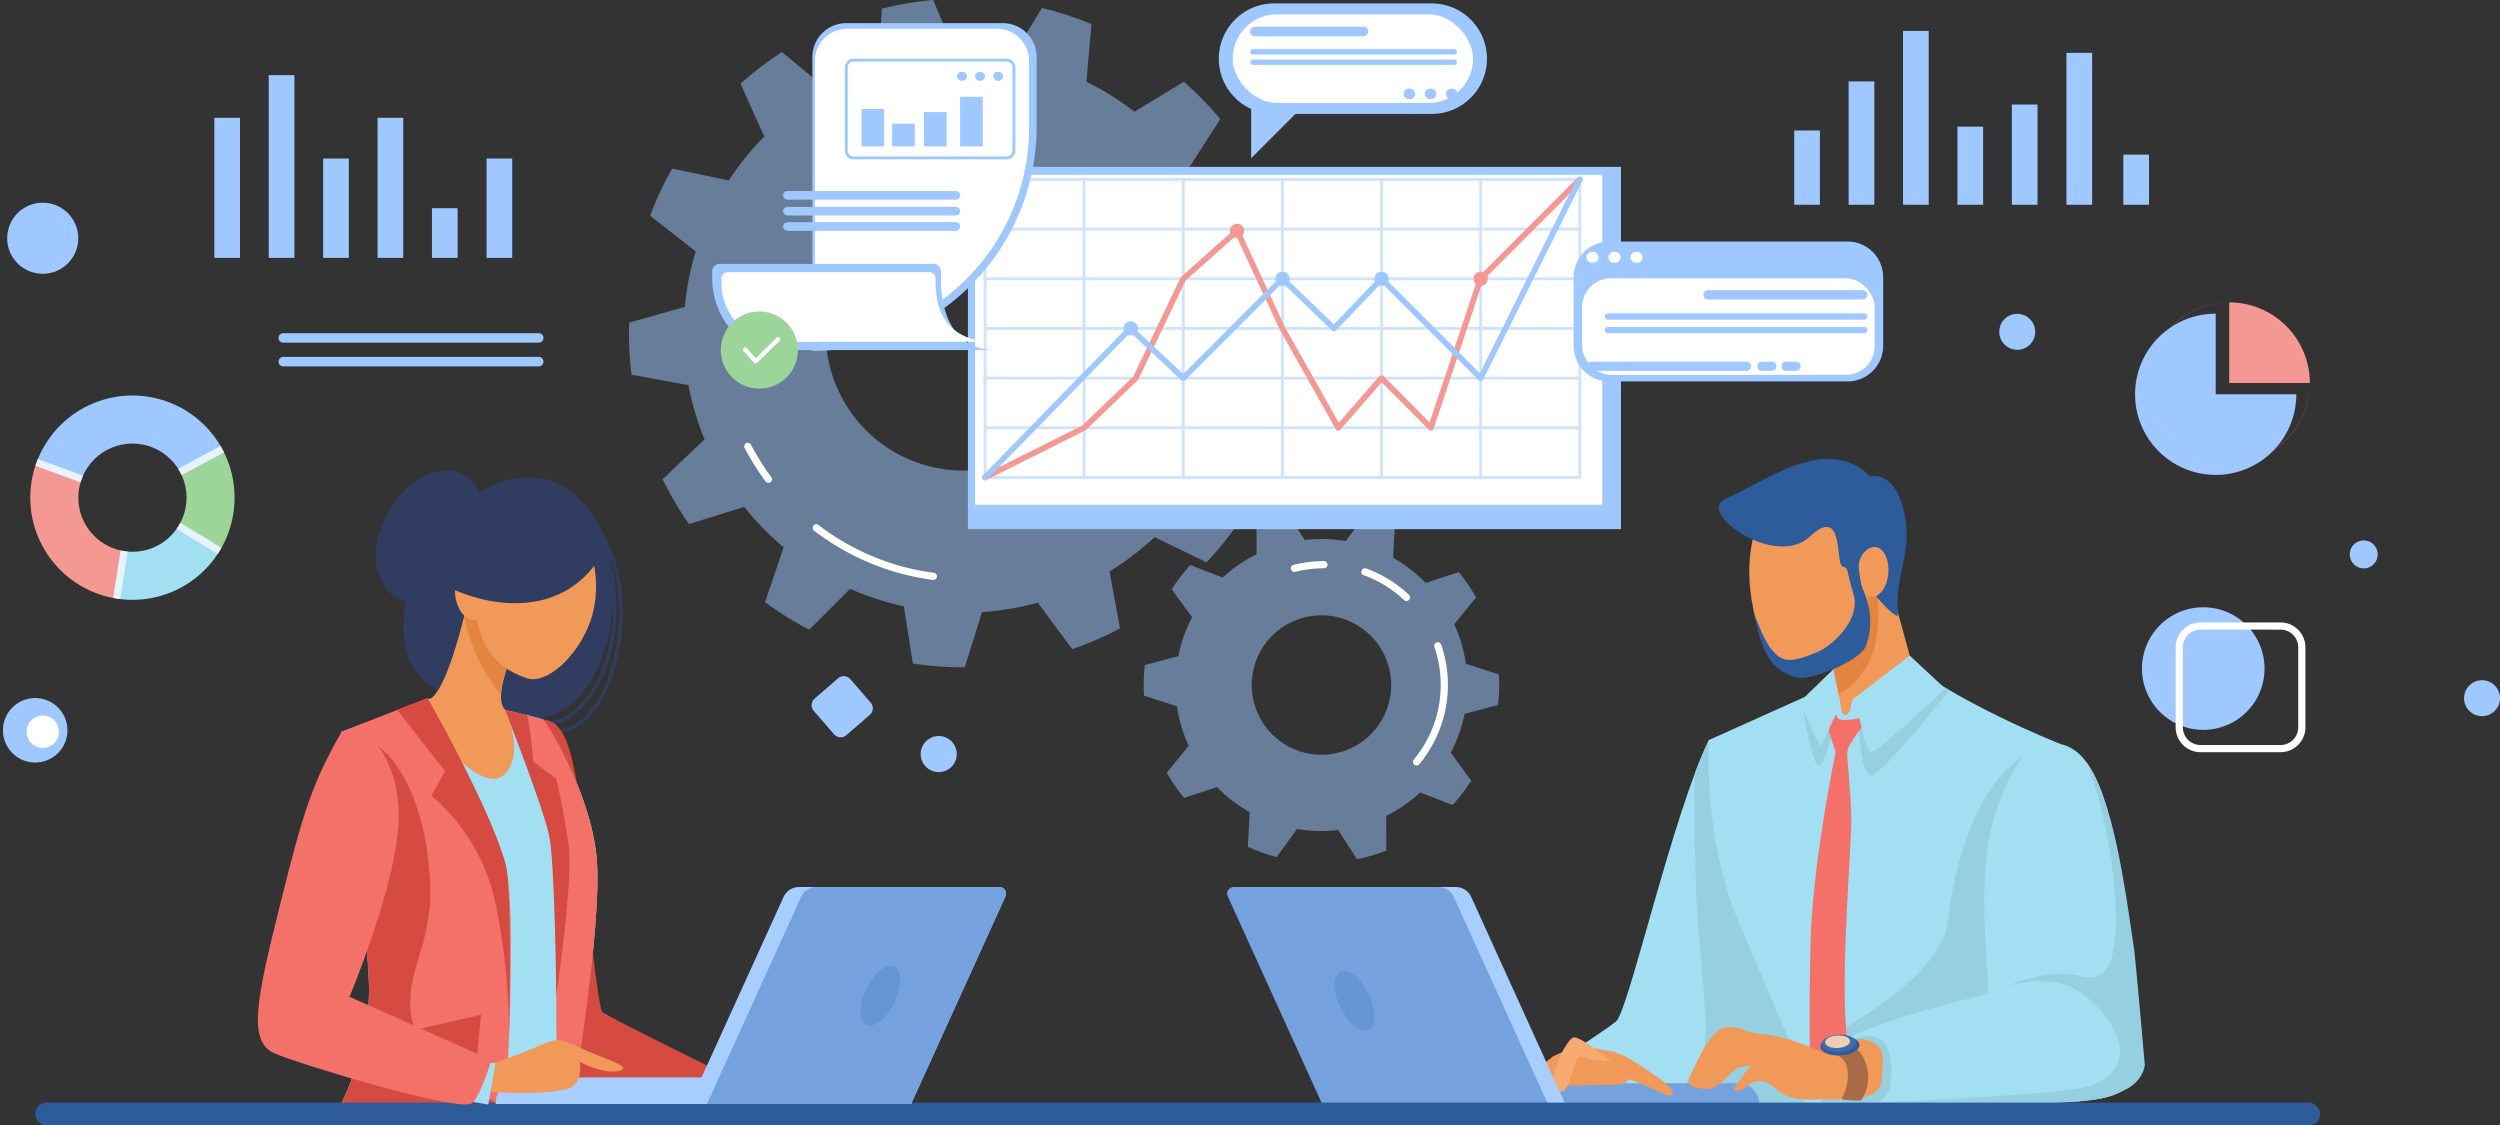 <svg xmlns="http://www.w3.org/2000/svg" width="574.519" height="258.605" viewBox="0 0 574.519 258.605">
    <rect x="0" y="0" width="574.519" height="258.605" fill="#333333" stroke="none"/>
    <defs>
        <clipPath id="clip-path">
            <path id="Path_4731" fill="none" d="M394.28 868.038a23.479 23.479 0 1 0 23.479 23.479 23.479 23.479 0 0 0-23.479-23.479zm0 35.917a12.438 12.438 0 1 1 12.438-12.438 12.438 12.438 0 0 1-12.438 12.439z" data-name="Path 4731" transform="translate(-370.801 -868.038)"/>
        </clipPath>
        <style>
            .cls-2{fill:#a2dff2}.cls-3{fill:#96cfe0}.cls-4{fill:#f37168}.cls-5{fill:#2e5b9a}.cls-6{fill:#f09959}.cls-7{fill:#e38540}.cls-8{fill:#75a1de}.cls-13{fill:#a8ceff}.cls-14{fill:#6695d6}.cls-15{fill:#303c60}.cls-16{fill:#d54a41}.cls-17,.cls-19{fill:#9ec8ff}.cls-18{fill:#fff}.cls-19{opacity:.5}.cls-21{fill:#f39892}.cls-22{fill:#9cd499}
        </style>
    </defs>
    <g id="Group_2003" data-name="Group 2003" transform="translate(-263.765 -201.32)">
        <g id="Group_1957" data-name="Group 1957" transform="translate(611.721 371.389)">
            <path id="Path_4638" d="M2481.325 1347.706c-8.2 16.638-18.472 62.1-21.274 64.592s-19 12.144-21.8 16.815-1.557 3.114-.311 3.425 71.62.623 71.62.623-8.1-48.266-9.03-48.577-19.205-36.878-19.205-36.878z" class="cls-2" data-name="Path 4638" transform="translate(-2436.56 -1347.706)"/>
            <path id="Path_4639" d="M2637.15 1432.936c12.925.09 26.564.161 34.072.2l-10.28-61.478c-5.483-10.63-12.139-23.95-12.139-23.95-1.033 2.1-2.1 4.654-3.18 7.523-1.066 46.175 5.584 59.117.589 67.345-3.898 6.418-7.456 9.29-9.062 10.36z" class="cls-3" data-name="Path 4639" transform="translate(-2604.038 -1347.706)"/>
        </g>
        <g id="Group_1958" data-name="Group 1958" transform="translate(572.669 306.775)">
            <path id="Path_4640" d="M2750.377 1226.059c11.689 10.79 37.707 21.021 37.707 21.021s3.953 36.523 1.256 57.2-1.2 24.876-1.2 24.876l-56.184.478s-4.664-10.47-17.845-41.539c-8.392-19.781-6.893-41.96-6.893-41.96l32.668-14.686z" class="cls-2" data-name="Path 4640" transform="translate(-2623.403 -1181.526)"/>
            <path id="Path_4641" d="M2840.161 1440.734h53.648s-1.5-4.2 1.2-24.876c2.221-17.029-.067-44.8-.944-54.074l-4.879-2.091c-12.248 3.529-19.307 21.8-21.383 39.653-1.389 11.946-21.18 23.706-34.127 30.181a105.963 105.963 0 0 0 6.485 11.207z" class="cls-3" data-name="Path 4641" transform="translate(-2729.071 -1293.101)"/>
            <path id="Path_4642" d="M2914.477 1276.653s.5 15.424 3.133 15.259 17.921-19.556 17.921-19.556l-2.6-1.243z" class="cls-3" data-name="Path 4642" transform="translate(-2796.535 -1219.143)"/>
            <path id="Path_4643" d="M2845.753 1294.787s-3.323 14.189-4.973 13.859-3.877-14.755-3.877-14.755z" class="cls-3" data-name="Path 4643" transform="translate(-2731.766 -1238.161)"/>
            <path id="Path_4644" d="M2854.351 1288.613l4.573.5 1.76 5.447s-4.022 4.707-4.1 6.6.885 9 .938 15.433-2.312 32.064-1.239 47.763l1.074 15.7-9.192.358s-.495-17.27 0-35.758 5.758-43.5 5.758-43.5l-2.077-6.357z" class="cls-4" data-name="Path 4644" transform="translate(-2740.982 -1233.754)"/>
            <path id="Path_4645" d="M2780.247 998.959c-6.467 14.4 1.295 27.746 1.059 27.183s9.789-24.318 9.789-24.318z" class="cls-5" data-name="Path 4645" transform="translate(-2682.309 -991.914)"/>
            <path id="Path_4646" d="M2872.047 1063.48l8.2 29.978a2.714 2.714 0 0 1-.519 2.428c-1.924 2.369-4.663 7.244-10.188 8.808a13.7 13.7 0 0 1-3.469.389 2.341 2.341 0 0 1-2.311-1.895l-5.5-28.433z" class="cls-6" data-name="Path 4646" transform="translate(-2749.603 -1045.784)"/>
            <path id="Path_4647" d="M2870.481 1078.659l-3 1.229-9.217 7.541 3.537 18.023 1.41 7.186c8.389-5.232 11.469-13.765 7.27-33.979z" class="cls-7" data-name="Path 4647" transform="translate(-2749.603 -1058.458)"/>
            <path id="Path_4648" d="M2791.2 1032.678c.006 10.027-6.038 17.927-13.5 17.644s-12.042-5.928-13.525-18.669c-1.164-9.995 1.722-21.626 9.185-21.343s17.834 12.341 17.84 22.368z" class="cls-6" data-name="Path 4648" transform="translate(-2670.834 -1001.387)"/>
            <path id="Path_4649" d="M2915.468 1352.134c10.854 2.451 12.872 24.5 16.4 47.75.406 2.676 2.491 25.328 2.491 25.328a6.933 6.933 0 0 1-3.944 6.228c-3.548 1.774-4.983 3.114-25.536 3.322-19.739.2-45.188-.623-45.188-.623s-.226-7.345 1.8-10.934c3.045-5.4 34.255-13.148 37.162-13.563.415-5.813-2.866-26.845 1.661-41.106 3.114-9.81 6.462-14.948 10.656-16.291a8.424 8.424 0 0 1 4.498-.111z" class="cls-2" data-name="Path 4649" transform="translate(-2750.786 -1286.58)"/>
            <path id="Path_4650" d="M2927.34 1460.8c9.732.146 23.086.286 34.028.176 20.553-.208 21.988-1.548 25.535-3.322 4.152-2.076 4.36-5.605 4.36-5.605s-2.1-24.1-2.491-26.781c-2.284-15.57-4.751-33.388-10.494-41.988a117.4 117.4 0 0 1 6.364 34.875 34.752 34.752 0 0 1-1.06 9.6c-.934 3.062-3.322 4.983-7.058 3.944-7.474-2.076-16.816 2.284-16.816 2.284s7.059-2.491 13.7-.208 20.345 17.439 5.4 23.044c-4.576 1.716-31.972 3.114-51.468 3.981z" class="cls-3" data-name="Path 4650" transform="translate(-2807.274 -1312.79)"/>
            <path id="Path_4651" d="M2866.984 1764.335a10.291 10.291 0 0 1 8.442-4.706c5.675 0 5.259 9.273 4.429 12.318s-4.152 3.183-4.152 3.183l-11.429-.29z" class="cls-3" data-name="Path 4651" transform="translate(-2754.619 -1627.019)"/>
            <path id="Path_4652" d="M2199.99 1830.225h95.359a4.779 4.779 0 0 0-4.779-4.779h-90.58z" class="cls-8" data-name="Path 4652" transform="translate(-2199.99 -1681.971)"/>
            <path id="Path_4653" d="M2710.712 1753.332c-11.495-5.287-14.743-3.943-17.357-4.954-6.455-2.5-8.251-.982-13.526 10.375-1.051 2.263 1.443 2.623 3.925 2.835s5.928-4.356 6.94-4.825a13.549 13.549 0 0 1 3.656-.521s-.828-.071-2.281 2.306-3.052 3.212-1.122 3.377 2.477-2.983 6-1.988 2.8 4.352 11.8 4.062c8.529-.275 14.9.578 15.215-4.813.3-5.114 1.081-7.617-3.683-8.927-3.663-1.007-9.567 3.073-9.567 3.073z" class="cls-6" data-name="Path 4653" transform="translate(-2600.414 -1616.764)"/>
            <path id="Path_4654" fill="#a86b48" d="M2868.944 1769.1c8.006-.22 4.836 9.459 3.938 10.216s4.39.667 4.39.667a9.61 9.61 0 0 0 1.121-8.479 7.76 7.76 0 0 0-5.8-5.287l-3.681 1.63z" data-name="Path 4654" transform="translate(-2758.491 -1632.519)"/>
            <path id="Path_4655" d="M2871.976 1761.709c.064 1.231-1.893 2.334-4.371 2.462s-4.539-.765-4.6-2 1.893-2.333 4.371-2.462 4.536.769 4.6 2z" class="cls-5" data-name="Path 4655" transform="translate(-2753.556 -1627.078)"/>
            <path id="Path_4656" fill="#3e6bab" d="M2872.516 1759.642c.057 1.1-1.692 2.085-3.905 2.2s-4.055-.684-4.112-1.784 1.691-2.085 3.905-2.2 4.055.684 4.112 1.784z" data-name="Path 4656" transform="translate(-2754.805 -1625.531)"/>
            <path id="Path_4657" fill="#f0ceb4" d="M2875.178 1760.258c.041.792-1.218 1.5-2.811 1.584s-2.919-.492-2.96-1.284 1.218-1.5 2.811-1.583 2.919.491 2.96 1.283z" data-name="Path 4657" transform="translate(-2758.904 -1626.465)"/>
            <path id="Path_4658" d="M2455.142 1778.06c5.91-3.283 13.133-2.189 15.76 1.094s3.064 5.472-2.846 5.472-17.73.438-19.7.219 6.786-6.785 6.786-6.785z" class="cls-6" data-name="Path 4658" transform="translate(-2407.116 -1640.752)"/>
            <path id="Path_4659" d="M2537.455 1779.369c6.348-1.532 10.685 2.162 15.979 5.691 4.6 3.065 5.521 6.044.438 3.5-7.443-3.721-11.82-4.159-11.82-4.159z" class="cls-6" data-name="Path 4659" transform="translate(-2481.749 -1643.202)"/>
            <path id="Path_4660" d="M2410.147 1794.253c-3.206 0-6-1.022-8.267-.834s-9.429 7.543-8.3 8.109a2.611 2.611 0 0 0 .264.113 3.861 3.861 0 0 0 4.581-1.607c1.015-1.627 2.664-3.521 4.584-2.843a20.383 20.383 0 0 0 6.57 1.022z" class="cls-6" data-name="Path 4660" transform="translate(-2361.525 -1655.212)"/>
            <path id="Path_4661" fill="#f7a96f" d="M2492.206 1773.824c-3.283-1.313 1.97-12.258 3.721-12.258s8.318 5.254 8.318 5.254-1.544.871-6.786-.876c-1.313-.438-2.408 7-3.94 7.88s-1.313 0-1.313 0z" data-name="Path 4661" transform="translate(-2443.087 -1628.636)"/>
            <path id="Path_4662" d="M2841.519 1248.952l1.539 8.2-4.5 9.734-4.886-10.317z" class="cls-2" data-name="Path 4662" transform="translate(-2729.071 -1200.64)"/>
            <path id="Path_4663" d="M2729.9 992.216c1.89 11.907 6.3 13.165 9.42 14.253s14.8-3.819 16.042-7.08c3.184-8.343-1.954-14.625-.913-14.708s2.515 2.664 5.881 5.96c.313.307 2.477 2.329 2.424 1.533-.723-10.841 4.194-15.158.895-25.649-2.432-7.734-7.339-6.178-7.339-6.178s-4.464-6.023-14.412-3.407c-6.665 1.752-12.2 5.5-18.839 8.578s11.49 16.062 19.461 8.623 5.856 6.093 7.465 6.815.71 0 2.565 6.386-5.619 12.153-7.883 13.147c-7.239 3.178-8.735 2.163-10.919-.38-1.897-2.209-3.848-7.893-3.848-7.893z" class="cls-5" data-name="Path 4663" transform="translate(-2635.516 -956.281)"/>
            <path id="Path_4664" d="M2923.109 1085.145c-.316 3.147-2.081 5.469-3.943 5.186s-2.361-2.7-2.8-6.212c-.393-3.165 2.082-5.469 3.942-5.185s3.117 3.066 2.801 6.211z" class="cls-6" data-name="Path 4664" transform="translate(-2798.08 -1058.667)"/>
            <path id="Path_4665" d="M2923.829 1230.1l8.154 7.6s-15.689 14.774-17.047 14.609-3.662-12.546-3.662-12.546z" class="cls-2" data-name="Path 4665" transform="translate(-2793.86 -1184.898)"/>
            <path id="Path_4666" d="M2875.055 1287.491c-1.505.707-1.021 2.854-1.659 3.6s-1.019.948-1.533-.092-.431-3.389-.83-3.508-3.426 9.346-3.426 9.346 2.225-6.053 2.731-5.392.1 1.275 1.945 1.385a13.585 13.585 0 0 0 4.183-.666z" class="cls-2" data-name="Path 4666" transform="translate(-2757.402 -1232.817)"/>
        </g>
        <g id="Group_1959" data-name="Group 1959" transform="translate(545.776 405.165)">
            <path id="Path_4667" d="M2088.9 1602.187h50.934l-21.629-47.584a3.889 3.889 0 0 0-3.541-2.28h-46.071a1.519 1.519 0 0 0-1.382 2.147z" class="cls-13" data-name="Path 4667" transform="translate(-2062.121 -1552.322)"/>
            <path id="Path_4668" d="M2038.594 1552.322h47.006a3.889 3.889 0 0 1 3.541 2.28l21.63 47.584H2058.9l-21.69-47.718a1.519 1.519 0 0 1 1.384-2.146z" class="cls-8" data-name="Path 4668" transform="translate(-2037.073 -1552.322)"/>
            <path id="Path_4669" d="M2187.974 1677.5c1.783 3.695 4.676 5.991 6.461 5.13s1.788-4.556.005-8.25-4.676-5.991-6.462-5.129-1.787 4.556-.004 8.249z" class="cls-14" data-name="Path 4669" transform="translate(-2161.949 -1649.799)"/>
        </g>
        <g id="Group_1962" data-name="Group 1962" transform="translate(340.954 311.024)">
            <g id="Group_1960" data-name="Group 1960" transform="translate(44.222 2.616)">
                <path id="Path_4670" d="M1068.815 1054.26c-.792 0-1.572-.04-2.335-.078-.632-.032-1.286-.065-1.917-.074a.4.4 0 0 1 .006-.8c.651.009 1.312.043 1.952.075 4.782.242 9.729.493 14.547-8.772 2.092-4.022 4.368-11.843 3.9-20.645a34.706 34.706 0 0 0-12.293-25.38.4.4 0 1 1 .516-.617 35.491 35.491 0 0 1 12.58 25.954c.476 8.964-1.852 16.946-3.99 21.059-4.252 8.172-8.781 9.278-12.966 9.278z" class="cls-15" data-name="Path 4670" transform="translate(-1064.167 -997.871)"/>
            </g>
            <g id="Group_1961" data-name="Group 1961" transform="translate(46.423 7.757)">
                <path id="Path_4671" d="M1078.448 1078.359c-.187 0-.374 0-.562-.014a.4.4 0 1 1 .039-.8c.173.009.347.013.519.013 4.991 0 9.6-3.534 12.713-9.779 5.119-10.267 5.615-27.112-3.547-38.106a.4.4 0 1 1 .618-.515c9.38 11.256 8.881 28.485 3.649 38.98-3.254 6.526-8.124 10.221-13.429 10.221z" class="cls-15" data-name="Path 4671" transform="translate(-1077.504 -1029.011)"/>
            </g>
            <path id="Path_4672" d="M904.269 987.829c14.441-11.209 28-5.268 32.863 9.9 4.538 14.17-1.278 44.621-22.821 39.314-22.287-5.489-24.144-12.312-23.974-22.229a35.19 35.19 0 0 1 13.932-26.985z" class="cls-15" data-name="Path 4672" transform="translate(-874.801 -982.021)"/>
            <path id="Path_4673" d="M818.237 1289.45l-20.643 7.7s5.778 41.928 6.273 57.94-7.593 29.9-7.593 29.9h53.979s7.428-43.6 5.943-58.956-11.72-31.257-12.215-31.641-12.876-3.189-12.876-3.189z" class="cls-2" data-name="Path 4673" transform="translate(-796.274 -1238.702)"/>
            <path id="Path_4674" d="M1095.839 1602.113s2.079 19.479 2.938 20.469 32.553 16.5 32.553 16.5l-46.055 3.139z" class="cls-16" data-name="Path 4674" transform="translate(-1037.568 -1499.753)"/>
            <path id="Path_4675" d="M1085.274 1319.435c5.117.112 6.506 8.479 7.71 14.695s-7.71-14.695-7.71-14.695z" class="cls-16" data-name="Path 4675" transform="translate(-1037.568 -1263.737)"/>
            <path id="Path_4676" d="M841.911 1327.356c-2.806-10.069-17.884-38.11-17.884-38.11l-19.752 7.736s4.528 32.861 5.91 51.509l7.5 36.334h24.223s2.809-47.4.003-57.469z" class="cls-4" data-name="Path 4676" transform="translate(-802.953 -1238.531)"/>
            <path id="Path_4677" d="M863.4 1735.224l22.265-5.111-1.817 18.983z" class="cls-16" data-name="Path 4677" transform="translate(-852.317 -1606.624)"/>
            <path id="Path_4678" d="M818.487 1417.4c-3.632-4.917-7.184-10.327-3.724-21.625s3.8-15.352 2.585-25.586-6.712-26.577-17.441-27.072c0 0-.354 3.578-.926 9.292 1.742 13.495 4.549 36.548 4.887 47.493.5 16.012-7.593 29.9-7.593 29.9l43.909.965s-18.066-8.454-21.697-13.367z" class="cls-16" data-name="Path 4678" transform="translate(-796.274 -1283.507)"/>
            <path id="Path_4679" d="M1052.939 1339.683c-1.486-15.352-11.72-31.257-12.215-31.641-.306-.237-5.151-1.4-8.808-2.252 1.076 2.536 12.416 29.564 11.944 40.7-.5 11.686.014 52.154.014 52.154H1047s7.425-43.609 5.939-58.961z" class="cls-4" data-name="Path 4679" transform="translate(-993.018 -1252.345)"/>
        </g>
        <rect id="Rectangle_1028" width="525.124" height="5.213" class="cls-5" data-name="Rectangle 1028" rx="2.607" transform="translate(271.857 454.712)"/>
        <g id="Group_1964" data-name="Group 1964" transform="translate(543.858 202.105)">
            <path id="Rectangle_1029" d="M12.7 0h36.223a12.7 12.7 0 0 1 12.7 12.7 12.7 12.7 0 0 1-12.7 12.7H12.7A12.7 12.7 0 0 1 0 12.7 12.7 12.7 0 0 1 12.7 0z" class="cls-17" data-name="Rectangle 1029"/>
            <path id="Path_4681" d="M2070.536 442.013v14.009l16.144-16.143s-15.816 2.134-16.144 2.134z" class="cls-17" data-name="Path 4681" transform="translate(-2063.094 -420.452)"/>
            <rect id="Rectangle_1030" width="55.244" height="20.357" class="cls-18" data-name="Rectangle 1030" rx="10.179" transform="translate(3.187 2.517)"/>
            <path id="Path_4682" d="M2095.259 356.87H2070.3a1.094 1.094 0 1 1 0-2.189h24.954a1.094 1.094 0 1 1 0 2.189z" class="cls-17" data-name="Path 4682" transform="translate(-2061.987 -349.318)"/>
            <path id="Rectangle_1031" d="M.615 0h46.27a.615.615 0 0 1 .615.615.615.615 0 0 1-.615.615H.615A.615.615 0 0 1 0 .615.615.615 0 0 1 .615 0z" class="cls-17" data-name="Rectangle 1031" transform="translate(7.224 10.507)"/>
            <path id="Rectangle_1032" d="M.615 0h46.27a.615.615 0 0 1 .615.615.615.615 0 0 1-.615.615H.615A.615.615 0 0 1 0 .615.615.615 0 0 1 .615 0z" class="cls-17" data-name="Rectangle 1032" transform="translate(7.224 12.889)"/>
            <g id="Group_1963" data-name="Group 1963" transform="translate(42.453 19.591)">
                <rect id="Rectangle_1033" width="2.675" height="2.408" class="cls-17" data-name="Rectangle 1033" rx="1.204"/>
                <rect id="Rectangle_1034" width="2.675" height="2.408" class="cls-17" data-name="Rectangle 1034" rx="1.204" transform="translate(4.864)"/>
                <rect id="Rectangle_1035" width="2.675" height="2.408" class="cls-17" data-name="Rectangle 1035" rx="1.204" transform="translate(9.729)"/>
            </g>
        </g>
        <g id="Group_1965" data-name="Group 1965" transform="translate(377.668 405.165)">
            <path id="Path_4683" d="M1114.039 1823.446h-95.359a6.12 6.12 0 0 1 6.12-6.12h89.239z" class="cls-13" data-name="Path 4683" transform="translate(-1018.68 -1773.581)"/>
            <path id="Path_4684" d="M1339.423 1602.187h-50.934l21.63-47.584a3.889 3.889 0 0 1 3.541-2.28h46.071a1.519 1.519 0 0 1 1.382 2.147z" class="cls-13" data-name="Path 4684" transform="translate(-1243.951 -1552.322)"/>
            <path id="Path_4685" d="M1380.042 1552.322h-42.055a3.889 3.889 0 0 0-3.541 2.28l-21.629 47.584h46.918l21.69-47.718a1.518 1.518 0 0 0-1.383-2.146z" class="cls-8" data-name="Path 4685" transform="translate(-1264.262 -1552.322)"/>
            <path id="Path_4686" d="M1534.475 1670.168c-1.783 3.695-4.676 5.991-6.461 5.13s-1.788-4.556-.005-8.25 4.676-5.991 6.461-5.129 1.788 4.555.005 8.249z" class="cls-14" data-name="Path 4686" transform="translate(-1442.817 -1643.676)"/>
        </g>
        <g id="Group_1966" data-name="Group 1966" transform="translate(323.033 309.395)">
            <path id="Path_4687" d="M933.933 1105.674s-4.327 22.091-9.11 25.963 11.007 22.54 16.473 17.757.38-15.252.38-15.252-2.961-1.822 2.05-13.437-8.478-20.269-8.478-20.269z" class="cls-6" data-name="Path 4687" transform="translate(-884.939 -1079.26)"/>
            <path id="Path_4688" d="M977.71 1100.436l-1.315 5.238s-.6 3.074-1.605 7.128c1.87 8.724 5.364 14.4 8.491 18 .091-2.011.783-5.175 2.907-10.1 5.012-11.612-8.478-20.266-8.478-20.266z" class="cls-7" data-name="Path 4688" transform="translate(-927.4 -1079.26)"/>
            <path id="Path_4689" d="M1017.846 1064.783c-2.908 8.019-10.014 14.457-14.526 12.971-7.371-2.427-12.737-8.188-11.47-20.925 1.493-15 13.035-16.72 19.814-14.8s9.4 13.88 6.182 22.754z" class="cls-6" data-name="Path 4689" transform="translate(-941.489 -1029.959)"/>
            <path id="Path_4690" d="M888.666 1289.246l-6.972 2.731 10.991 14.084-3.136 5.613a44.377 44.377 0 0 1 14.758 24.963 147.278 147.278 0 0 1 3.066 30.495s.845-33.394-.822-39.776c-3.233-12.381-17.885-38.11-17.885-38.11z" class="cls-16" data-name="Path 4690" transform="translate(-849.672 -1236.902)"/>
            <path id="Path_4691" d="M1031.916 1305.79s8.7 22.337 10.08 28.624 1.66 37 1.66 37 4-26.783 2.845-34.706-2.806-15.084-2.806-15.084l-5.282-3.9s-1-10.623-1.56-10.761-4.937-1.173-4.937-1.173z" class="cls-16" data-name="Path 4691" transform="translate(-975.096 -1250.715)"/>
            <path id="Path_4692" d="M966.322 1771.553c16.923-5.128 14.872-7.692 21.026-4.786s13.866 4.879 10.257 5.812-9.06-2.051-9.06-2.051.855 4.615-2.222 5.983-16.74 1.865-24.353-.265 4.352-4.693 4.352-4.693z" class="cls-6" data-name="Path 4692" transform="translate(-914.58 -1634.58)"/>
            <path id="Path_4693" d="M975.6 1797.113h3.368l-1.684 9.569s-6.636-.985-6.141-1.645 4.457-7.924 4.457-7.924z" class="cls-2" data-name="Path 4693" transform="translate(-924.331 -1660.934)"/>
            <path id="Path_4694" d="M706.949 1336.113c-6.6 11.555-8.7 17.857-14.08 39.482s-7.545 31.464-1.6 34.306c4.918 2.352 40.722 13.089 45.065 11.767 1.981.112 5.021-10.116 5.021-10.116l-32.589-14.526s9.432-22.516 11.06-37.306-5.612-23.605-9.244-23.605z" class="cls-4" data-name="Path 4694" transform="translate(-687.707 -1276.033)"/>
            <path id="Path_4695" d="M970.254 1116.77c-1.595 5.006-.91 6.026-3.118 6.494s-4.223-1.723-4.875-4.8.608-5.95 2.815-6.418 6.133 1.727 5.178 4.724z" class="cls-6" data-name="Path 4695" transform="translate(-916.796 -1088.901)"/>
            <path id="Path_4696" d="M978.373 1021.009c-8.638 15.351-25.8 13.1-36.223 7.815-8.5-4.306 24.252-20.619 24.252-20.619z" class="cls-15" data-name="Path 4696" transform="translate(-898.972 -1002.253)"/>
            <path id="Path_4697" d="M875.843 978.1c-3.2-9.656-16.32-7.373-22.265 5.474s3.152 21.439 8.664 18.292 13.601-23.766 13.601-23.766z" class="cls-15" data-name="Path 4697" transform="translate(-824.577 -972.151)"/>
        </g>
        <g id="Group_1969" data-name="Group 1969" transform="translate(408.304 201.32)">
            <path id="Path_4698" d="M1355.112 414.635a76.467 76.467 0 0 0 2.3-11.747l-12.126-5.458q.092-1.724.094-3.47a64.79 64.79 0 0 0-.7-9.506l11.561-6.578a76.214 76.214 0 0 0-3.4-11.474l-13.275.8a64.225 64.225 0 0 0-6.585-11.2l7.176-11.192a77.287 77.287 0 0 0-8.357-8.578l-11.377 6.877a64.287 64.287 0 0 0-11.023-6.877l1.153-13.252a76.243 76.243 0 0 0-11.379-3.708l-6.881 11.381a64.667 64.667 0 0 0-11.187-.972q-.888 0-1.771.025l-5.135-12.264a76.618 76.618 0 0 0-11.805 1.987l-.8 13.272a63.915 63.915 0 0 0-11.92 5.183l-10.246-8.473a77.106 77.106 0 0 0-9.516 7.267l5.456 12.125a64.546 64.546 0 0 0-8.15 10.113l-13.016-2.742a76.45 76.45 0 0 0-5.062 10.845l10.468 8.2a64 64 0 0 0-2.5 12.752l-12.792 3.619c-.024.787-.04 1.576-.04 2.369a77.631 77.631 0 0 0 .595 9.592l13.078 2.4a63.775 63.775 0 0 0 3.7 12.46l-9.648 9.152a76.736 76.736 0 0 0 6.068 10.319l12.7-3.956a64.658 64.658 0 0 0 9.061 9.3l-4.29 12.589a76.835 76.835 0 0 0 10.156 6.338l9.4-9.4a63.78 63.78 0 0 0 12.358 4.028l2.051 13.138a77.44 77.44 0 0 0 11.606.872h.335l3.957-12.693a64.106 64.106 0 0 0 12.812-2.159l7.924 10.684a76.383 76.383 0 0 0 10.975-4.773l-2.4-13.083a64.526 64.526 0 0 0 10.324-7.882l11.977 5.775a77.162 77.162 0 0 0 7.514-9.323l-8.2-10.465a63.959 63.959 0 0 0 5.5-11.777zm-74.012 10.938a31.614 31.614 0 1 1 31.614-31.614 31.614 31.614 0 0 1-31.614 31.614z" class="cls-19" data-name="Path 4698" transform="translate(-1204.271 -317.442)"/>
            <g id="Group_1967" data-name="Group 1967" transform="translate(26.493 101.761)">
                <path id="Path_4699" d="M1370.33 943.11a.824.824 0 0 1-.663-.333 57.426 57.426 0 0 1-4.808-7.666.825.825 0 1 1 1.463-.764 55.78 55.78 0 0 0 4.67 7.445.826.826 0 0 1-.662 1.318z" class="cls-18" data-name="Path 4699" transform="translate(-1364.765 -933.904)"/>
            </g>
            <g id="Group_1968" data-name="Group 1968" transform="translate(42.248 120.495)">
                <path id="Path_4700" d="M1487.921 1060.179a.855.855 0 0 1-.108-.007 57.113 57.113 0 0 1-27.285-11.3.825.825 0 1 1 1-1.31 55.463 55.463 0 0 0 26.495 10.97.825.825 0 0 1-.106 1.644z" class="cls-18" data-name="Path 4700" transform="translate(-1460.205 -1047.395)"/>
            </g>
        </g>
        <g id="Group_1984" data-name="Group 1984" transform="translate(486.2 239.666)">
            <path id="Rectangle_1036" d="M0 0H150.07V83.259H0z" class="cls-17" data-name="Rectangle 1036"/>
            <path id="Rectangle_1037" d="M0 0H144.127V75.83H0z" class="cls-18" data-name="Rectangle 1037" transform="translate(1.651 1.816)"/>
            <g id="Group_1981" data-name="Group 1981" opacity="0.5" transform="translate(3.6 2.557)">
                <g id="Group_1970" data-name="Group 1970">
                    <path id="Path_4701" d="M1834.987 634.366H1698.3a.33.33 0 0 1-.33-.33v-68.478a.33.33 0 0 1 .33-.33h136.686a.33.33 0 0 1 .33.33v68.477a.33.33 0 0 1-.329.331zm-136.356-.66h136.026v-67.818h-136.026z" class="cls-17" data-name="Path 4701" transform="translate(-1697.971 -565.228)"/>
                </g>
                <g id="Group_1971" data-name="Group 1971" transform="translate(0 57.064)">
                    <path id="Path_4702" d="M1834.987 911.58H1698.3a.33.33 0 1 1 0-.66h136.686a.33.33 0 0 1 0 .66z" class="cls-17" data-name="Path 4702" transform="translate(-1697.971 -910.92)"/>
                </g>
                <g id="Group_1972" data-name="Group 1972" transform="translate(0 45.651)">
                    <path id="Path_4703" d="M1834.987 842.442H1698.3a.33.33 0 1 1 0-.66h136.686a.33.33 0 0 1 0 .66z" class="cls-17" data-name="Path 4703" transform="translate(-1697.971 -841.782)"/>
                </g>
                <g id="Group_1973" data-name="Group 1973" transform="translate(0 34.239)">
                    <path id="Path_4704" d="M1834.987 773.3H1698.3a.33.33 0 1 1 0-.66h136.686a.33.33 0 0 1 0 .66z" class="cls-17" data-name="Path 4704" transform="translate(-1697.971 -772.643)"/>
                </g>
                <g id="Group_1974" data-name="Group 1974" transform="translate(0 22.826)">
                    <path id="Path_4705" d="M1834.987 704.164H1698.3a.33.33 0 1 1 0-.66h136.686a.33.33 0 0 1 0 .66z" class="cls-17" data-name="Path 4705" transform="translate(-1697.971 -703.504)"/>
                </g>
                <g id="Group_1975" data-name="Group 1975" transform="translate(0 11.413)">
                    <path id="Path_4706" d="M1834.987 635.026H1698.3a.33.33 0 1 1 0-.66h136.686a.33.33 0 0 1 0 .66z" class="cls-17" data-name="Path 4706" transform="translate(-1697.971 -634.366)"/>
                </g>
                <g id="Group_1976" data-name="Group 1976" transform="translate(113.905)">
                    <path id="Path_4707" d="M2388.33 634.366a.33.33 0 0 1-.33-.33v-68.478a.33.33 0 1 1 .66 0v68.477a.33.33 0 0 1-.33.331z" class="cls-17" data-name="Path 4707" transform="translate(-2388 -565.228)"/>
                </g>
                <g id="Group_1977" data-name="Group 1977" transform="translate(91.124)">
                    <path id="Path_4708" d="M2250.324 634.366a.33.33 0 0 1-.33-.33v-68.478a.33.33 0 1 1 .66 0v68.477a.33.33 0 0 1-.33.331z" class="cls-17" data-name="Path 4708" transform="translate(-2249.994 -565.228)"/>
                </g>
                <g id="Group_1978" data-name="Group 1978" transform="translate(68.343)">
                    <path id="Path_4709" d="M2112.318 634.366a.33.33 0 0 1-.33-.33v-68.478a.33.33 0 1 1 .66 0v68.477a.33.33 0 0 1-.33.331z" class="cls-17" data-name="Path 4709" transform="translate(-2111.988 -565.228)"/>
                </g>
                <g id="Group_1979" data-name="Group 1979" transform="translate(45.562)">
                    <path id="Path_4710" d="M1974.312 634.366a.33.33 0 0 1-.33-.33v-68.478a.33.33 0 1 1 .66 0v68.477a.33.33 0 0 1-.33.331z" class="cls-17" data-name="Path 4710" transform="translate(-1973.982 -565.228)"/>
                </g>
                <g id="Group_1980" data-name="Group 1980" transform="translate(22.781)">
                    <path id="Path_4711" d="M1836.307 634.366a.33.33 0 0 1-.33-.33v-68.478a.33.33 0 1 1 .66 0v68.477a.33.33 0 0 1-.33.331z" class="cls-17" data-name="Path 4711" transform="translate(-1835.977 -565.228)"/>
                </g>
            </g>
            <g id="Group_1982" data-name="Group 1982" transform="translate(3.27 2.227)">
                <path id="Path_4712" d="M1696.631 633.026a.66.66 0 0 1-.3-1.251l22.691-11.368 11.7-11.26 10.868-22.718a.667.667 0 0 1 .156-.208l12.354-11.008a.66.66 0 0 1 1.038.215l10.416 22.4 12.376 21.988 9.319-10.707a.66.66 0 0 1 .476-.226.643.643 0 0 1 .49.194l10.6 10.654 11.082-33.223a.657.657 0 0 1 .159-.258l22.781-22.826a.66.66 0 1 1 .935.933l-22.671 22.716-11.372 34.091a.66.66 0 0 1-1.094.257l-10.859-10.91-9.468 10.878a.66.66 0 0 1-1.073-.11L1764.4 598.45c-.009-.015-.016-.03-.023-.045l-10.052-21.615-11.592 10.328-10.863 22.706a.667.667 0 0 1-.138.191l-11.861 11.413a.651.651 0 0 1-.162.115l-22.781 11.413a.658.658 0 0 1-.297.07z" class="cls-21" data-name="Path 4712" transform="translate(-1695.97 -563.227)"/>
            </g>
            <g id="Group_1983" data-name="Group 1983" transform="translate(3.27 2.227)">
                <path id="Path_4713" d="M1696.631 633.024a.66.66 0 0 1-.473-1.121l33.4-34.239a.66.66 0 0 1 .924-.02l11.691 10.975 22.329-22.372a.66.66 0 0 1 .925-.009l11.38 10.954 10.466-10.935a.662.662 0 0 1 .47-.2.672.672 0 0 1 .474.194l22.133 22.176 22.371-44.83a.66.66 0 1 1 1.182.59l-22.781 45.651a.66.66 0 0 1-1.058.172l-22.3-22.348-10.457 10.925a.661.661 0 0 1-.935.019l-11.389-10.963L1742.66 610a.66.66 0 0 1-.919.015l-11.686-10.97-32.955 33.78a.658.658 0 0 1-.469.199z" class="cls-17" data-name="Path 4713" transform="translate(-1695.97 -563.226)"/>
            </g>
        </g>
        <g id="Group_1987" data-name="Group 1987" transform="translate(427.427 206.642)">
            <path id="Rectangle_1038" d="M7.788 0h35.969a7.788 7.788 0 0 1 7.788 7.788v15.986A51.545 51.545 0 0 1 0 75.32V7.788A7.788 7.788 0 0 1 7.788 0z" class="cls-17" data-name="Rectangle 1038" transform="translate(23.021)"/>
            <path id="Rectangle_1039" d="M7.438 0h34.353a7.438 7.438 0 0 1 7.438 7.438V22.73A49.229 49.229 0 0 1 0 71.959V7.438A7.438 7.438 0 0 1 7.438 0z" class="cls-18" data-name="Rectangle 1039" transform="translate(23.602 1.274)"/>
            <path id="Path_4714" d="M1372.691 687.943v-1.3a1.742 1.742 0 0 0-1.6-1.854h-49.37a1.741 1.741 0 0 0-1.6 1.854v1.3c0 9.2 6.443 16.656 14.39 16.656h50.443c-7.954.001-12.372-6.618-12.263-16.656z" class="cls-17" data-name="Path 4714" transform="translate(-1320.118 -629.474)"/>
            <path id="Path_4715" d="M1382.246 698.8v-1.05a1.5 1.5 0 0 0-1.5-1.5h-46.229a1.5 1.5 0 0 0-1.5 1.5v1.05a13.475 13.475 0 0 0 13.475 13.475h49.229c-7.442 0-13.475-3.602-13.475-13.475z" class="cls-18" data-name="Path 4715" transform="translate(-1330.888 -639.041)"/>
            <g id="Group_1985" data-name="Group 1985" transform="translate(30.481 8.157)">
                <path id="Path_4716" d="M1541.953 422.233h-35.164a2.02 2.02 0 0 1-2.018-2.018v-19.1a2.02 2.02 0 0 1 2.018-2.018h35.164a2.02 2.02 0 0 1 2.018 2.018v19.1a2.02 2.02 0 0 1-2.018 2.018zm-35.164-22.48a1.359 1.359 0 0 0-1.358 1.358v19.1a1.359 1.359 0 0 0 1.358 1.358h35.164a1.359 1.359 0 0 0 1.358-1.358v-19.1a1.359 1.359 0 0 0-1.358-1.358z" class="cls-17" data-name="Path 4716" transform="translate(-1504.771 -399.093)"/>
            </g>
            <path id="Path_4717" d="M1458.659 585.35h-38.652a1 1 0 1 1 0-2h38.652a1 1 0 0 1 0 2z" class="cls-17" data-name="Path 4717" transform="translate(-1402.684 -544.78)"/>
            <path id="Path_4718" d="M1458.659 607.42h-38.652a1 1 0 1 1 0-2h38.652a1 1 0 0 1 0 2z" class="cls-17" data-name="Path 4718" transform="translate(-1402.684 -563.207)"/>
            <path id="Path_4719" d="M1458.659 628.722h-38.652a1 1 0 1 1 0-2h38.652a1 1 0 0 1 0 2z" class="cls-17" data-name="Path 4719" transform="translate(-1402.684 -580.993)"/>
            <g id="Group_1986" data-name="Group 1986" transform="translate(56.279 11.196)">
                <rect id="Rectangle_1040" width="2.28" height="2.052" class="cls-17" data-name="Rectangle 1040" rx="1.026"/>
                <rect id="Rectangle_1041" width="2.28" height="2.052" class="cls-17" data-name="Rectangle 1041" rx="1.026" transform="translate(4.145)"/>
                <rect id="Rectangle_1042" width="2.28" height="2.052" class="cls-17" data-name="Rectangle 1042" rx="1.026" transform="translate(8.29)"/>
            </g>
            <path id="Rectangle_1043" d="M0 0H5.204V8.592H0z" class="cls-17" data-name="Rectangle 1043" transform="translate(34.328 19.727)"/>
            <path id="Rectangle_1044" d="M0 0H5.204V7.877H0z" class="cls-17" data-name="Rectangle 1044" transform="translate(48.675 20.442)"/>
            <path id="Rectangle_1045" d="M0 0H5.204V11.393H0z" class="cls-17" data-name="Rectangle 1045" transform="translate(56.973 16.926)"/>
            <path id="Rectangle_1046" d="M0 0H5.204V5.204H0z" class="cls-17" data-name="Rectangle 1046" transform="translate(41.36 23.115)"/>
        </g>
        <g id="Group_1989" data-name="Group 1989" transform="translate(754.422 270.808)">
            <path id="Path_4720" d="M3319.564 772.636h18.527a18.527 18.527 0 1 1-18.527-18.527z" class="cls-17" data-name="Path 4720" transform="translate(-3301.037 -751.515)"/>
            <g id="Group_1988" data-name="Group 1988" transform="translate(3.103)">
                <path id="Path_4721" d="M3450.6 756.921a18.527 18.527 0 0 0-18.527-18.527v18.527z" class="cls-21" data-name="Path 4721" transform="translate(-3413.543 -738.394)"/>
                <path id="Path_4722" d="M3319.835 850.63a18.527 18.527 0 0 0 18.527 18.527 18.616 18.616 0 0 1-18.527-18.527z" class="cls-21" data-name="Path 4722" transform="translate(-3319.835 -832.103)"/>
                <path id="Path_4723" d="M3338.362 738.394a18.527 18.527 0 0 0-18.527 18.527 18.616 18.616 0 0 1 18.527-18.527z" class="cls-21" data-name="Path 4723" transform="translate(-3319.835 -738.394)"/>
                <path id="Path_4724" d="M3432.071 869.157a18.527 18.527 0 0 0 18.529-18.527 18.616 18.616 0 0 1-18.529 18.527z" class="cls-21" data-name="Path 4724" transform="translate(-3413.543 -832.103)"/>
            </g>
        </g>
        <circle id="Ellipse_170" cx="1.643" cy="1.643" r="1.643" class="cls-21" data-name="Ellipse 170" transform="rotate(-13.282 1360.177 -2218.499)"/>
        <circle id="Ellipse_171" cx="1.643" cy="1.643" r="1.643" class="cls-17" data-name="Ellipse 171" transform="rotate(-13.282 1444.247 -2102.37)"/>
        <circle id="Ellipse_172" cx="1.643" cy="1.643" r="1.643" class="cls-17" data-name="Ellipse 172" transform="translate(556.83 263.736)"/>
        <circle id="Ellipse_173" cx="1.643" cy="1.643" r="1.643" class="cls-17" data-name="Ellipse 173" transform="translate(579.611 263.736)"/>
        <circle id="Ellipse_174" cx="1.643" cy="1.643" r="1.643" class="cls-21" data-name="Ellipse 174" transform="translate(602.392 263.736)"/>
        <g id="Group_1991" data-name="Group 1991" transform="translate(425.732 269.231)">
            <circle id="Ellipse_175" cx="8.865" cy="8.865" r="8.865" class="cls-22" data-name="Ellipse 175" transform="rotate(-45 15.133 6.269)"/>
            <g id="Group_1990" data-name="Group 1990" transform="translate(8.754 9.608)">
                <path id="Path_4725" d="M1365.786 793.066h-.018a.5.5 0 0 1-.353-.168l-2.408-2.736a.5.5 0 0 1 .744-.654l2.063 2.344 4.771-4.669a.5.5 0 1 1 .693.708l-5.144 5.035a.5.5 0 0 1-.348.14z" class="cls-18" data-name="Path 4725" transform="translate(-1362.883 -787.041)"/>
            </g>
        </g>
        <g id="Group_1992" data-name="Group 1992" transform="translate(313.018 218.589)">
            <path id="Rectangle_1047" d="M0 0H5.901V32.191H0z" class="cls-17" data-name="Rectangle 1047" transform="translate(0 9.801)"/>
            <path id="Rectangle_1048" d="M0 0H5.901V22.826H0z" class="cls-17" data-name="Rectangle 1048" transform="translate(25.007 19.165)"/>
            <path id="Rectangle_1049" d="M0 0H5.901V32.191H0z" class="cls-17" data-name="Rectangle 1049" transform="translate(37.511 9.801)"/>
            <path id="Rectangle_1050" d="M0 0H5.901V11.413H0z" class="cls-17" data-name="Rectangle 1050" transform="translate(50.014 30.578)"/>
            <path id="Rectangle_1051" d="M0 0H5.901V41.991H0z" class="cls-17" data-name="Rectangle 1051" transform="translate(12.504)"/>
            <path id="Rectangle_1052" d="M0 0H5.901V22.826H0z" class="cls-17" data-name="Rectangle 1052" transform="translate(62.56 19.165)"/>
        </g>
        <g id="Group_1993" data-name="Group 1993" transform="translate(676.09 208.429)">
            <path id="Rectangle_1053" d="M0 0H5.901V17.074H0z" class="cls-17" data-name="Rectangle 1053" transform="translate(0 22.874)"/>
            <path id="Rectangle_1054" d="M0 0H5.901V11.519H0z" class="cls-17" data-name="Rectangle 1054" transform="translate(75.633 28.429)"/>
            <path id="Rectangle_1055" d="M0 0H5.901V39.948H0z" class="cls-17" data-name="Rectangle 1055" transform="translate(25.007)"/>
            <path id="Rectangle_1056" d="M0 0H5.901V17.956H0z" class="cls-17" data-name="Rectangle 1056" transform="translate(37.511 21.992)"/>
            <path id="Rectangle_1057" d="M0 0H5.901V23.039H0z" class="cls-17" data-name="Rectangle 1057" transform="translate(50.015 16.91)"/>
            <path id="Rectangle_1058" d="M0 0H5.901V28.347H0z" class="cls-17" data-name="Rectangle 1058" transform="translate(12.504 11.601)"/>
            <path id="Rectangle_1059" d="M0 0H5.901V34.914H0z" class="cls-17" data-name="Rectangle 1059" transform="translate(62.56 5.035)"/>
        </g>
        <g id="Group_1995" data-name="Group 1995" transform="translate(270.721 292.209)">
            <g id="Group_1994" clip-path="url(#clip-path)" data-name="Group 1994">
                <path id="Path_4726" d="M514.843 1023.252l-21.221-12.977-3.839 24.577a24.9 24.9 0 0 0 25.06-11.6z" class="cls-2" data-name="Path 4726" transform="translate(-470.143 -986.796)"/>
                <path id="Path_4727" d="M534.281 963.76c.057-.094.132-.222.129-.218a24.876 24.876 0 0 0 .551-24.486c-7.51 3.935-3.038 1.544-21.923 11.756 21.256 12.998 17.955 10.994 21.243 12.948z" class="cls-22" data-name="Path 4727" transform="translate(-489.559 -927.333)"/>
                <path id="Path_4728" d="M371.722 876l23.327 8.6 21.883-11.833c-10.232-18.931-37.788-16.661-45.21 3.233z" class="cls-17" data-name="Path 4728" transform="translate(-371.57 -861.119)"/>
                <path id="Path_4729" d="M383.3 991.376l3.839-24.577-23.327-8.6a24.925 24.925 0 0 0 19.488 33.177z" class="cls-21" data-name="Path 4729" transform="translate(-363.66 -943.32)"/>
                <path id="Path_4730" fill="#e7f3fe" d="M405.363 893.118a25.8 25.8 0 0 0 .644-24.188l.014-.007-.393-.726-.025-.044-.321-.6-.012.006a25.4 25.4 0 0 0-10.253-9.946 25.909 25.909 0 0 0-35.8 13.156l-.014-.005-.287.77-.29.776h.014a25.381 25.381 0 0 0 2.175 20.969 25.725 25.725 0 0 0 17.422 12.383v.014l.813.128.817.129v-.014a25.721 25.721 0 0 0 24.655-11.443l.017.01.162-.265.263-.432c.04-.066.089-.148.116-.2l.017-.029.013-.022.262-.428zm-2.488-22.439l1.714-.9a24.146 24.146 0 0 1-.619 22.453l-.157-.092c-.867-.514-1.244-.737-2.972-1.791l-16.168-9.887 13.421-7.257c1.971-1.057 2.779-1.48 4.781-2.526zm-42.107.664a24.066 24.066 0 0 1 43-3.081l-6.463 3.495c-1.334.718-3.2 1.727-6.322 3.417l-7.743 4.189-.2.108-.65-.4-.035.227-10.22-3.766zm1.476 21.113a23.735 23.735 0 0 1-2.052-19.566l15.366 5.662 6.542 2.411-3.6 23.078a24.081 24.081 0 0 1-16.257-11.585zm17.882 11.844l3.518-22.526 9.156 5.6c3.691 2.258 5.8 3.55 7.133 4.361l3.161 1.933a23.953 23.953 0 0 1-22.968 10.632z" data-name="Path 4730" transform="translate(-359.54 -856.942)"/>
            </g>
        </g>
        <path id="Path_4732" d="M347.631 1296.653a7.407 7.407 0 1 1-7.407-7.407 7.407 7.407 0 0 1 7.407 7.407z" class="cls-17" data-name="Path 4732" transform="translate(-68.367 -927.507)"/>
        <path id="Path_4733" d="M373.121 1317.319a3.716 3.716 0 1 1-3.716-3.716 3.716 3.716 0 0 1 3.716 3.716z" class="cls-18" data-name="Path 4733" transform="translate(-95.812 -947.844)"/>
        <path id="Rectangle_1060" d="M14.085 0A14.085 14.085 0 0 1 28.17 14.085 14.085 14.085 0 0 1 14.085 28.17 14.085 14.085 0 0 1 0 14.085 14.085 14.085 0 0 1 14.085 0z" class="cls-17" data-name="Rectangle 1060" transform="translate(756.006 340.876)"/>
        <g id="Group_1996" data-name="Group 1996" transform="translate(763.747 344.363)">
            <path id="Path_4734" d="M3381.634 1213.8h-18.389a5.723 5.723 0 0 1-5.716-5.716V1189.7a5.723 5.723 0 0 1 5.716-5.716h18.389a5.722 5.722 0 0 1 5.716 5.716v18.389a5.722 5.722 0 0 1-5.716 5.711zm-18.389-28.17a4.069 4.069 0 0 0-4.065 4.065v18.389a4.069 4.069 0 0 0 4.065 4.065h18.389a4.069 4.069 0 0 0 4.065-4.065V1189.7a4.069 4.069 0 0 0-4.065-4.065z" class="cls-18" data-name="Path 4734" transform="translate(-3357.529 -1183.983)"/>
        </g>
        <path id="Path_4735" d="M1463.727 1272.109l-4.693-5.412a1.987 1.987 0 0 1 .2-2.794l5.412-4.693a1.987 1.987 0 0 1 2.794.2l4.693 5.412a1.987 1.987 0 0 1-.2 2.794l-5.412 4.693a1.987 1.987 0 0 1-2.794-.2z" class="cls-17" data-name="Path 4735" transform="translate(-1008.274 -902.027)"/>
        <path id="Path_4736" d="M1618.72 1346.257a4.145 4.145 0 1 1-4.145-4.145 4.145 4.145 0 0 1 4.145 4.145z" class="cls-17" data-name="Path 4736" transform="translate(-1135.081 -971.647)"/>
        <path id="Path_4737" d="M3767.275 1268.554a4.131 4.131 0 1 1-4.131-4.131 4.132 4.132 0 0 1 4.131 4.131z" class="cls-17" data-name="Path 4737" transform="translate(-2928.99 -906.782)"/>
        <path id="Path_4738" d="M3120.235 758.489a4.131 4.131 0 1 1-4.131-4.131 4.131 4.131 0 0 1 4.131 4.131z" class="cls-17" data-name="Path 4738" transform="translate(-2388.759 -480.915)"/>
        <circle id="Ellipse_176" cx="3.219" cy="3.219" r="3.219" class="cls-17" data-name="Ellipse 176" transform="rotate(-80.783 596.386 -306.37)"/>
        <g id="Group_1998" data-name="Group 1998" transform="translate(625.399 256.83)">
            <path id="Rectangle_1061" d="M8.169 0H62.96a8.17 8.17 0 0 1 8.17 8.17v15.805a8.17 8.17 0 0 1-8.17 8.17H8.17A8.17 8.17 0 0 1 0 23.975V8.169A8.169 8.169 0 0 1 8.169 0z" class="cls-17" data-name="Rectangle 1061"/>
            <rect id="Rectangle_1062" width="67.24" height="22.191" class="cls-18" data-name="Rectangle 1062" rx="6.6" transform="translate(1.945 8.445)"/>
            <g id="Group_1997" data-name="Group 1997" transform="translate(2.932 2.366)">
                <path id="Rectangle_1063" d="M1.254 0h.279a1.254 1.254 0 0 1 1.254 1.254 1.254 1.254 0 0 1-1.254 1.254h-.279A1.254 1.254 0 0 1 0 1.254 1.254 1.254 0 0 1 1.254 0z" class="cls-18" data-name="Rectangle 1063"/>
                <path id="Rectangle_1064" d="M1.254 0h.279a1.254 1.254 0 0 1 1.254 1.254 1.254 1.254 0 0 1-1.254 1.254h-.279A1.254 1.254 0 0 1 0 1.254 1.254 1.254 0 0 1 1.254 0z" class="cls-18" data-name="Rectangle 1064" transform="translate(5.066)"/>
                <rect id="Rectangle_1065" width="2.787" height="2.508" class="cls-18" data-name="Rectangle 1065" rx="1.254" transform="translate(10.133)"/>
            </g>
            <path id="Path_4739" d="M2736.691 723.58h-35.567a1.064 1.064 0 0 1 0-2.128h35.567a1.064 1.064 0 0 1 0 2.128z" class="cls-17" data-name="Path 4739" transform="translate(-2670.241 -710.271)"/>
            <path id="Path_4740" d="M2574.634 823.023h-35.567a1.064 1.064 0 0 1 0-2.128h35.567a1.064 1.064 0 0 1 0 2.128z" class="cls-17" data-name="Path 4740" transform="translate(-2534.935 -793.298)"/>
            <path id="Rectangle_1066" d="M1.064 0h2.28a1.064 1.064 0 0 1 1.064 1.064 1.064 1.064 0 0 1-1.064 1.064h-2.28A1.064 1.064 0 0 1 0 1.064 1.064 1.064 0 0 1 1.064 0z" class="cls-17" data-name="Rectangle 1066" transform="translate(42.206 27.597)"/>
            <path id="Rectangle_1067" d="M1.064 0h2.28a1.064 1.064 0 0 1 1.064 1.064 1.064 1.064 0 0 1-1.064 1.064h-2.28A1.064 1.064 0 0 1 0 1.064 1.064 1.064 0 0 1 1.064 0z" class="cls-17" data-name="Rectangle 1067" transform="translate(47.754 27.597)"/>
            <path id="Path_4741" d="M2622.483 755.123h-58.9a.722.722 0 1 1 0-1.444h58.9a.722.722 0 0 1 0 1.444z" class="cls-17" data-name="Path 4741" transform="translate(-2555.692 -737.178)"/>
            <path id="Path_4742" d="M2622.483 774h-58.9a.722.722 0 1 1 0-1.444h58.9a.722.722 0 0 1 0 1.444z" class="cls-17" data-name="Path 4742" transform="translate(-2555.692 -752.938)"/>
        </g>
        <circle id="Ellipse_177" cx="8.169" cy="8.169" r="8.169" class="cls-17" data-name="Ellipse 177" transform="rotate(-76.7 297.546 -35.616)"/>
        <path id="Path_4743" d="M776.222 783.483h-58.706a1.09 1.09 0 0 1 0-2.181h58.706a1.09 1.09 0 0 1 0 2.181z" class="cls-17" data-name="Path 4743" transform="translate(-388.652 -503.411)"/>
        <path id="Path_4744" d="M776.222 816.472h-58.706a1.09 1.09 0 0 1 0-2.181h58.706a1.09 1.09 0 0 1 0 2.181z" class="cls-17" data-name="Path 4744" transform="translate(-388.652 -530.954)"/>
        <g id="Group_2002" data-name="Group 2002" transform="translate(526.599 318.721)">
            <path id="Path_4745" d="M2002.327 1073.258a41.232 41.232 0 0 0 .258-4.586c0-.818-.027-1.63-.074-2.437l-7.578-2.452a33.32 33.32 0 0 0-2.683-9.079l5.024-6.183a40.923 40.923 0 0 0-3.98-5.786l-7.579 2.473a33.68 33.68 0 0 0-7.5-5.767l.431-7.963a40.535 40.535 0 0 0-6.616-2.345l-4.68 6.458a33.691 33.691 0 0 0-9.46-.248l-4.333-6.7a40.547 40.547 0 0 0-6.731 1.989l.01 7.974a33.623 33.623 0 0 0-7.8 5.364l-7.435-2.869a41.013 41.013 0 0 0-4.282 5.567l4.692 6.441a33.312 33.312 0 0 0-3.163 8.924l-7.7 2.048a41.222 41.222 0 0 0-.258 4.586c0 .818.027 1.63.074 2.436l7.578 2.452a33.311 33.311 0 0 0 2.683 9.079l-5.024 6.183a40.936 40.936 0 0 0 3.98 5.786l7.579-2.473a33.688 33.688 0 0 0 7.5 5.767l-.431 7.962a40.53 40.53 0 0 0 6.615 2.345l4.68-6.458a33.7 33.7 0 0 0 9.46.248l4.333 6.7a40.506 40.506 0 0 0 6.731-1.989l-.01-7.974a33.625 33.625 0 0 0 7.8-5.364l7.435 2.869a41 41 0 0 0 4.282-5.567l-4.692-6.442a33.3 33.3 0 0 0 3.163-8.924zm-40.587 11.434a16.02 16.02 0 1 1 16.021-16.02 16.02 16.02 0 0 1-16.021 16.021z" class="cls-19" data-name="Path 4745" transform="translate(-1920.895 -1028.648)"/>
            <g id="Group_1999" data-name="Group 1999" transform="translate(61.87 30.188)">
                <path id="Path_4746" d="M2296.526 1239.86a.825.825 0 0 1-.634-1.353 26.878 26.878 0 0 0 4.736-25.887.825.825 0 0 1 1.561-.538 28.531 28.531 0 0 1-5.027 27.48.824.824 0 0 1-.636.298z" class="cls-18" data-name="Path 4746" transform="translate(-2295.701 -1211.526)"/>
            </g>
            <g id="Group_2000" data-name="Group 2000" transform="translate(50.029 13.193)">
                <path id="Path_4747" d="M2234.316 1116.088a.822.822 0 0 1-.566-.224 26.675 26.675 0 0 0-9.237-5.691.825.825 0 0 1 .563-1.552 28.32 28.32 0 0 1 9.806 6.041.825.825 0 0 1-.566 1.426z" class="cls-18" data-name="Path 4747" transform="translate(-2223.97 -1108.571)"/>
            </g>
            <g id="Group_2001" data-name="Group 2001" transform="translate(33.806 11.543)">
                <path id="Path_4748" d="M2126.515 1101.064a.825.825 0 0 1-.2-1.626 28.58 28.58 0 0 1 6.992-.865.825.825 0 1 1 0 1.651 26.937 26.937 0 0 0-6.588.815.829.829 0 0 1-.204.025z" class="cls-18" data-name="Path 4748" transform="translate(-2125.69 -1098.573)"/>
            </g>
        </g>
    </g>
</svg>
